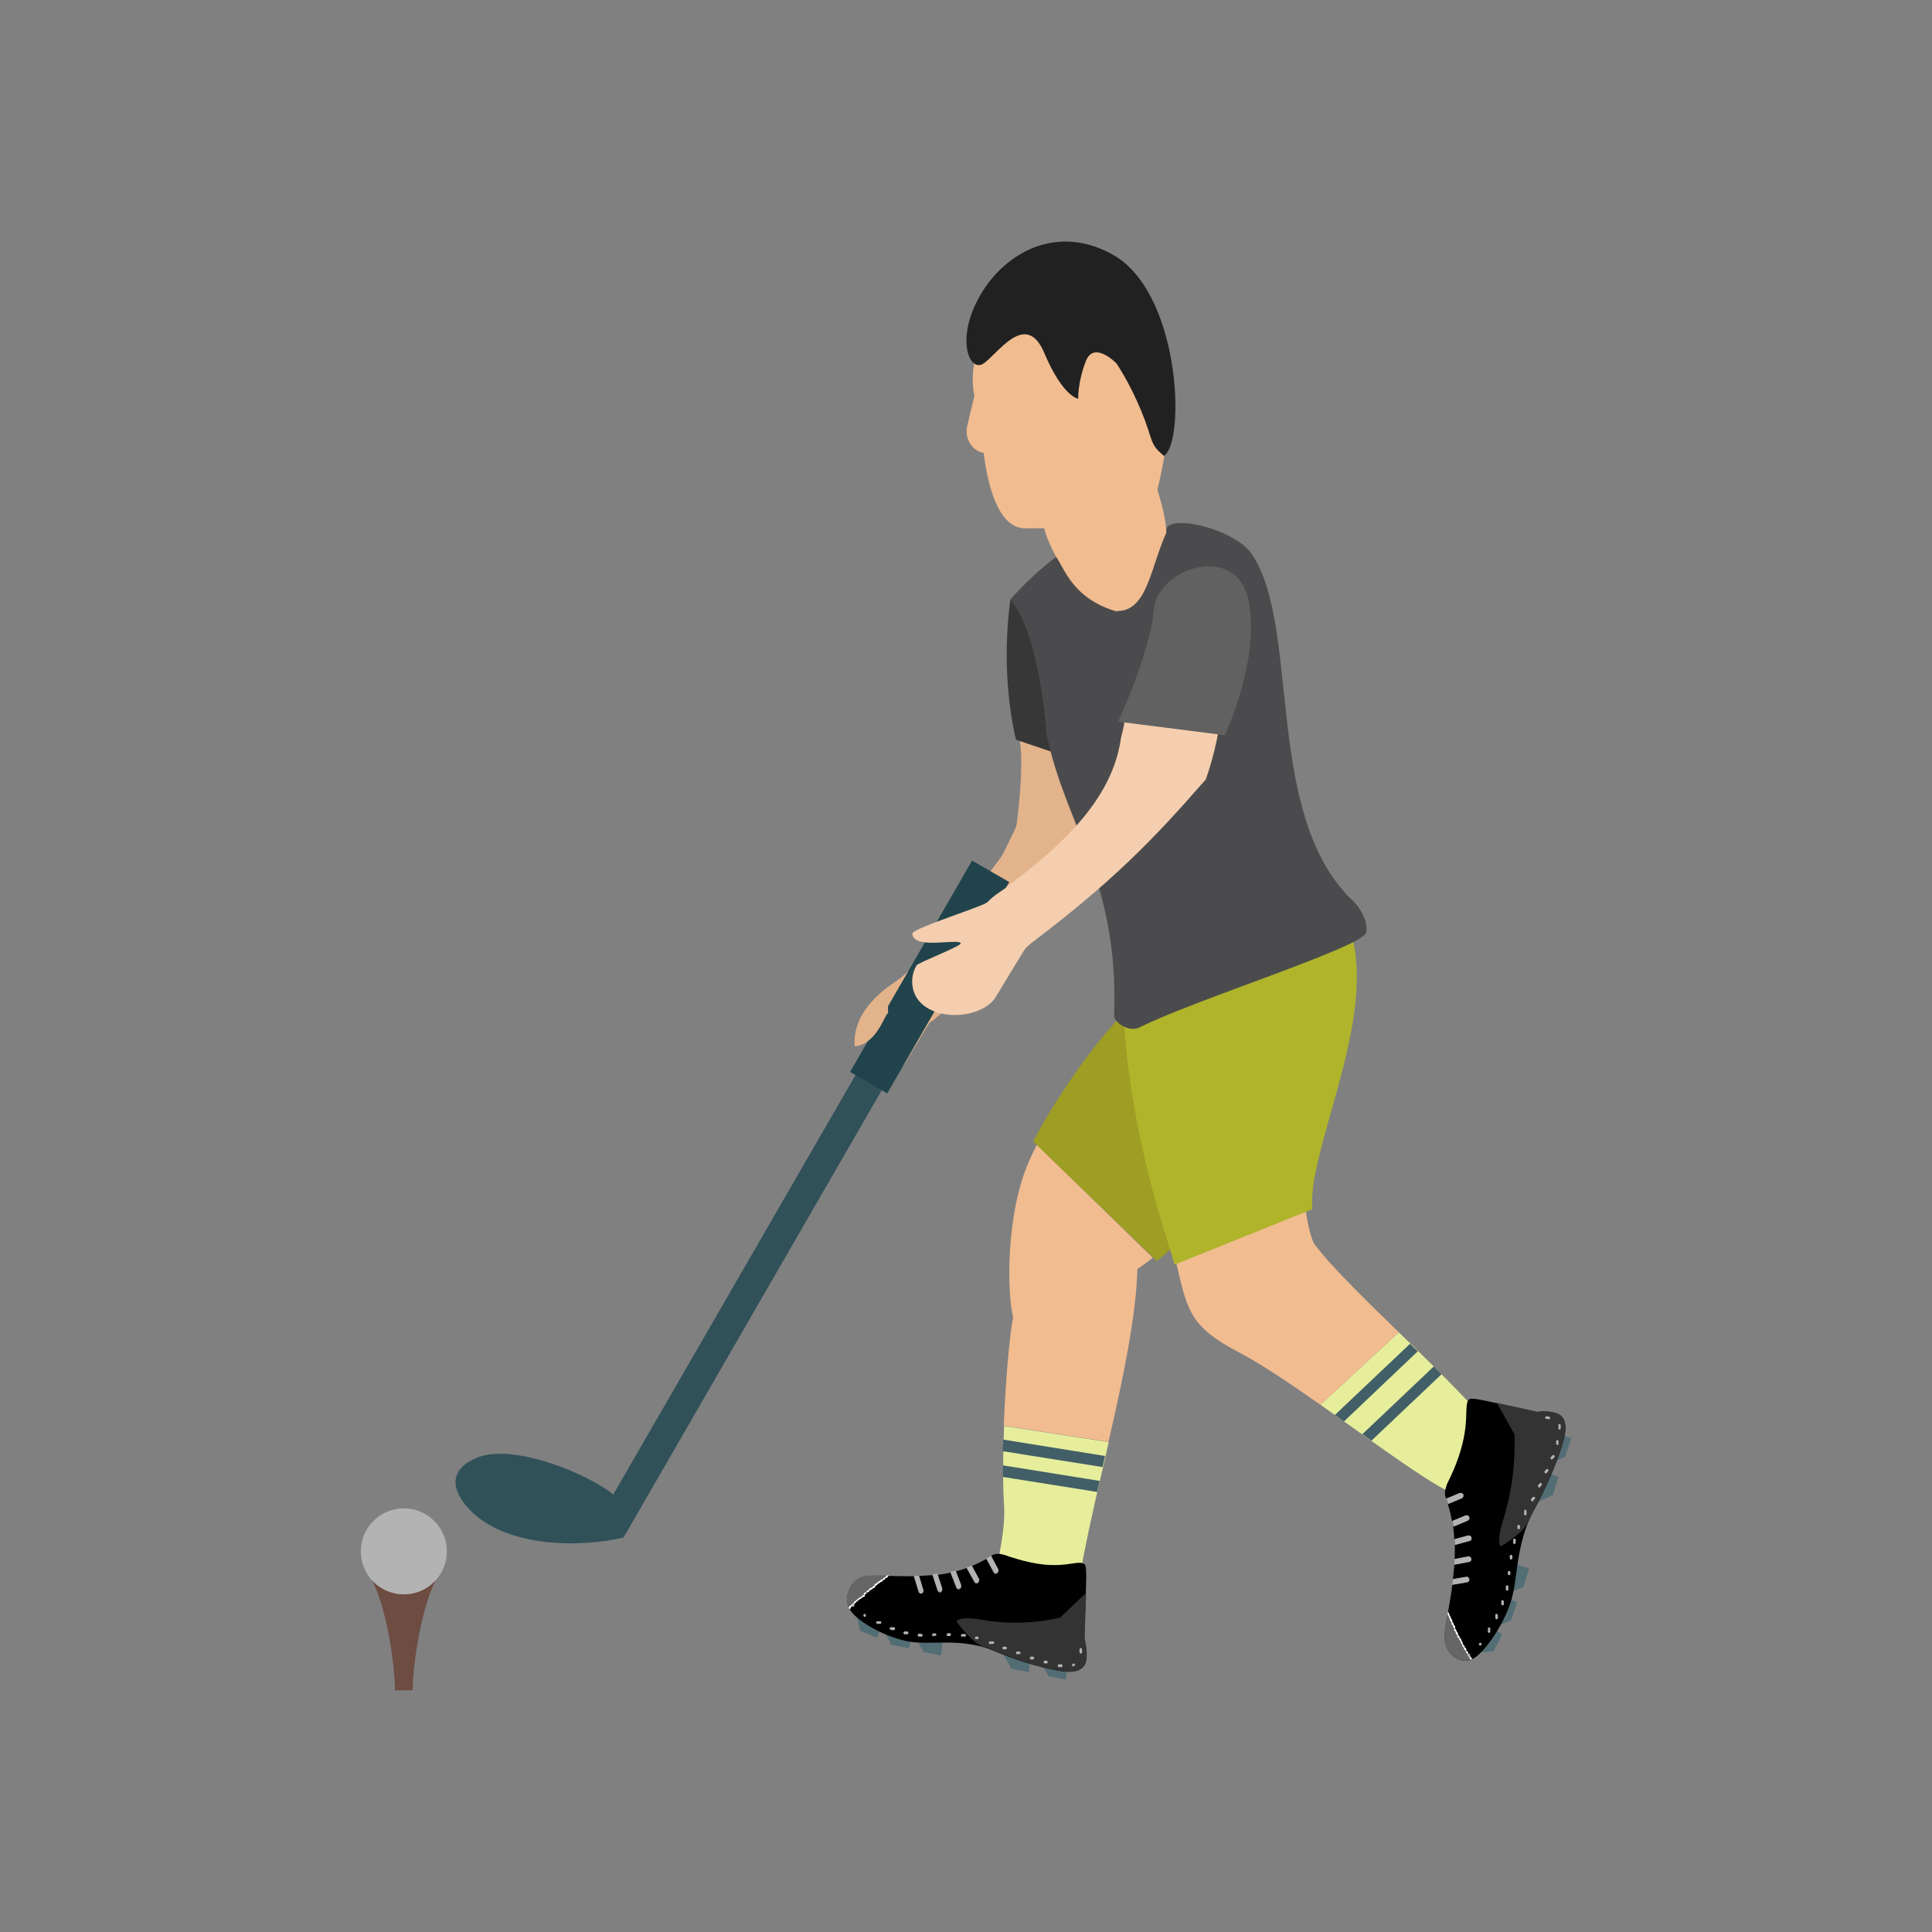 <?xml version="1.0" encoding="UTF-8"?>
<!DOCTYPE svg PUBLIC "-//W3C//DTD SVG 1.1//EN" "http://www.w3.org/Graphics/SVG/1.1/DTD/svg11.dtd">
<!-- Creator: CorelDRAW -->
<svg xmlns="http://www.w3.org/2000/svg" xml:space="preserve" width="6.827in" height="6.827in" style="shape-rendering:geometricPrecision; text-rendering:geometricPrecision; image-rendering:optimizeQuality; fill-rule:evenodd; clip-rule:evenodd"
viewBox="0 0 6.827 6.827"
 xmlns:xlink="http://www.w3.org/1999/xlink">
 <rect x="0" y="0" width="6.827" height="6.827" fill="#808080" stroke="none"/>
 <defs>
  <style type="text/css">
   <![CDATA[
    .fil21 {fill:none}
    .fil4 {fill:black}
    .fil15 {fill:#212121}
    .fil20 {fill:#21444C}
    .fil6 {fill:#333333}
    .fil17 {fill:#616161}
    .fil7 {fill:#666666}
    .fil5 {fill:#B3B3B3}
    .fil14 {fill:#4B4B4D;fill-rule:nonzero}
    .fil19 {fill:#315159;fill-rule:nonzero}
    .fil13 {fill:#373738;fill-rule:nonzero}
    .fil10 {fill:#425F67;fill-rule:nonzero}
    .fil3 {fill:#526D74;fill-rule:nonzero}
    .fil18 {fill:#6D4C41;fill-rule:nonzero}
    .fil2 {fill:#9E9D24;fill-rule:nonzero}
    .fil11 {fill:#AFB42B;fill-rule:nonzero}
    .fil9 {fill:#B3B3B3;fill-rule:nonzero}
    .fil12 {fill:#E3B38C;fill-rule:nonzero}
    .fil0 {fill:#E6EE9C;fill-rule:nonzero}
    .fil1 {fill:#F1BC90;fill-rule:nonzero}
    .fil16 {fill:#F4CEAE;fill-rule:nonzero}
    .fil8 {fill:white;fill-rule:nonzero}
   ]]>
  </style>
 </defs>
 <g id="Layer_x0020_1">
  <g id="_324933656">
   <path id="_324939200" class="fil0" d="M3.918 5.095c-0.013,0.059 -0.027,0.118 -0.04,0.174 -0.024,0.107 -0.046,0.206 -0.06,0.289l-0.287 -0.057c0.001,-0.013 0.003,-0.024 0.004,-0.029 0.01,-0.054 0.016,-0.109 0.013,-0.153 -0.004,-0.056 -0.004,-0.132 -0.002,-0.212 0.001,-0.022 0.001,-0.045 0.002,-0.068l0.37 0.057z"/>
   <path id="_324939464" class="fil1" d="M4.074 4.444c-0.02,0.016 -0.038,0.029 -0.055,0.04 -0.003,0.16 -0.051,0.39 -0.102,0.611l-0.37 -0.057c0.006,-0.152 0.019,-0.309 0.033,-0.384 -0.021,-0.08 -0.028,-0.362 0.058,-0.555 0.006,-0.014 0.015,-0.032 0.026,-0.054l0.41 0.4z"/>
   <path id="_324939776" class="fil2" d="M4.742 3.17c0.033,0.08 -0.02,0.216 -0.018,0.327 0.002,0.145 -0.033,0.24 -0.082,0.347 -0.167,0.183 -0.379,0.472 -0.554,0.612l-0.437 -0.422c0.064,-0.127 0.215,-0.355 0.331,-0.463l-0.027 -0.26c-0.002,-0.018 0.001,-0.037 0.007,-0.053l-6.69291e-005 -4.33071e-005c0.137,-0.356 0.482,-0.258 0.645,-0.209 0.05,0.015 0.092,0.045 0.137,0.12z"/>
   <path id="_324939296" class="fil3" d="M3.123 5.762l0.024 0.045 0.003 0.006 0.007 0.001 0.042 0.008 0.013 0.003 0.002 -0.013 0.005 -0.03c-0.034,-0.007 -0.087,-0.024 -0.096,-0.02z"/>
   <path id="_324939512" class="fil3" d="M3.027 5.709l0.011 0.047 0.002 0.007 0.007 0.003 0.04 0.016 0.012 0.005 0.005 -0.012 0.011 -0.028c-0.024,-0.01 -0.086,-0.038 -0.088,-0.037z"/>
   <path id="_324938408" class="fil3" d="M3.238 5.791l0.022 0.041 0.003 0.006 0.006 0.001 0.042 0.008 0.014 0.003 0.002 -0.013 0.005 -0.045c-0.013,-0.002 -0.09,-0.003 -0.095,-0z"/>
   <path id="_324939008" class="fil3" d="M3.539 5.835l0.032 0.056 0.003 0.006 0.006 0.001 0.042 0.008 0.013 0.003 0.002 -0.013 0.005 -0.035c-0.027,-0.005 -0.101,-0.028 -0.104,-0.026z"/>
   <path id="_324938960" class="fil3" d="M3.68 5.88l0.022 0.037 0.003 0.006 0.006 0.001 0.042 0.008 0.013 0.003 0.002 -0.013 0.005 -0.034c-0.014,-0.003 -0.092,-0.009 -0.094,-0.008z"/>
   <path id="_324938624" class="fil4" d="M3.832 5.791c0,0 0.011,0.041 0.006,0.075 -0.004,0.026 -0.024,0.047 -0.082,0.04 0,0 -0.098,-0.011 -0.245,-0.073 -0.035,-0.015 -0.071,-0.022 -0.106,-0.026 -0.068,-0.007 -0.134,0.002 -0.185,-0.005 -0.069,-0.01 -0.162,-0.054 -0.205,-0.099 -0.043,-0.044 -0.014,-0.11 0.024,-0.127 0.015,-0.007 0.037,-0.009 0.075,-0.008 0.038,0.001 0.077,0.002 0.116,0.002l0.017 0.055c0.002,0.005 0.007,0.008 0.011,0.006 0.005,-0.002 0.007,-0.008 0.005,-0.013l-0.015 -0.049c0.016,-0.001 0.032,-0.002 0.047,-0.003l0.018 0.055c0.002,0.005 0.007,0.008 0.011,0.006 0.005,-0.002 0.007,-0.008 0.005,-0.013l-0.016 -0.049c0.015,-0.002 0.03,-0.004 0.045,-0.008l0.021 0.054c0.002,0.005 0.007,0.007 0.012,0.005 0.004,-0.002 0.007,-0.009 0.004,-0.014l-0.019 -0.049c0.013,-0.003 0.026,-0.007 0.039,-0.012l0.028 0.05c0.003,0.005 0.008,0.006 0.012,0.003 0.004,-0.003 0.005,-0.01 0.003,-0.014l-0.025 -0.046c0.018,-0.007 0.035,-0.016 0.052,-0.025l0.026 0.048c0.003,0.005 0.008,0.006 0.012,0.003 0.004,-0.003 0.005,-0.01 0.003,-0.014l-0.025 -0.047c0.003,-0.002 0.005,-0.003 0.008,-0.005 0.016,-0.006 0.024,-0.003 0.039,-0 0.003,0.001 0.006,0.002 0.009,0.003 0.007,0.003 0.014,0.005 0.021,0.007 0.013,0.004 0.026,0.008 0.038,0.011 0.144,0.038 0.194,-0.009 0.218,0.014 0.009,0.017 0.002,0.093 -0.003,0.265z"/>
   <g>
    <path id="_324938888" class="fil5" d="M3.502 5.497l0.025 0.047c0.003,0.005 0.001,0.011 -0.003,0.014 -0.004,0.003 -0.01,0.002 -0.012,-0.003l-0.026 -0.048 0.016 -0.01z"/>
    <path id="_324939080" class="fil5" d="M3.434 5.532l0.025 0.046c0.003,0.005 0.001,0.011 -0.003,0.014 -0.004,0.003 -0.01,0.002 -0.012,-0.003l-0.028 -0.05 0.018 -0.007z"/>
    <path id="_324939104" class="fil5" d="M3.377 5.55l0.019 0.049c0.002,0.005 -3.93701e-006,0.011 -0.004,0.014 -0.004,0.002 -0.01,0 -0.012,-0.005l-0.021 -0.054 0.018 -0.004z"/>
    <path id="_324938816" class="fil5" d="M3.313 5.562l0.016 0.049c0.002,0.005 -0.001,0.011 -0.005,0.013 -0.005,0.002 -0.01,-0 -0.011,-0.006l-0.018 -0.055 0.019 -0.002z"/>
    <path id="_324938168" class="fil5" d="M3.247 5.568l0.015 0.049c0.002,0.005 -0.001,0.011 -0.005,0.013 -0.005,0.002 -0.01,-0.001 -0.011,-0.006l-0.017 -0.055 0.019 -0.001z"/>
   </g>
   <path id="_324937928" class="fil6" d="M3.838 5.631c-0.001,0.04 -0.004,0.093 -0.005,0.16 0,0 0.011,0.041 0.006,0.075 -0.004,0.024 -0.021,0.043 -0.068,0.041 -0.005,-0 -0.009,-0.001 -0.014,-0.001 0,0 -0.025,-0.003 -0.069,-0.014 -0.014,-0.003 -0.03,-0.008 -0.047,-0.013 -0.028,-0.008 -0.059,-0.019 -0.095,-0.033 -0.011,-0.004 -0.022,-0.009 -0.034,-0.014 -0.014,-0.006 -0.029,-0.011 -0.044,-0.015 -0.001,-0.002 -0.003,-0.003 -0.005,-0.004 -0.025,-0.009 -0.071,-0.066 -0.079,-0.078 -0.002,-0.003 -0.003,-0.006 -0.003,-0.007 0,-0.001 0.002,-0.003 0.005,-0.004 0.013,-0.007 0.04,-0.008 0.087,0 0.14,0.025 0.26,-0.005 0.27,-0.007 0.002,-0 0.003,-0.001 0.004,-0.002l-1.1811e-005 -1.5748e-005c0.008,-0.007 0.075,-0.072 0.082,-0.078 0.003,-0.002 0.005,-0.004 0.008,-0.006z"/>
   <path id="_324938264" class="fil7" d="M3.138 5.568c-0.037,0.026 -0.094,0.07 -0.137,0.116 -0.022,-0.042 0.004,-0.094 0.037,-0.109 0.015,-0.007 0.037,-0.009 0.075,-0.008 0.008,0 0.017,0.001 0.025,0.001z"/>
   <path id="_324937880" class="fil8" d="M3.002 5.686c-0.001,-0.002 -0.002,-0.003 -0.003,-0.005l4.33071e-005 -7.87402e-005c0,-0 0,-0 0,-0.001l0.001 -0.001 0.001 -0.002 0.002 -0.002 0.001 -0.001c0.003,-0.003 0.006,0.001 0.004,0.004 -0,0 -0,0 -0,0.001l-0.001 0.001 -0.001 0.002 -0.001 0.002 -0.001 0.001c-0,0.001 -0.001,0.001 -0.002,0.001zm0.131 -0.119l0.005 0c0.001,0.001 0.001,0.003 -0,0.004 -0,0 -0,0 -0.001,0.001l-0 0 -0.001 0.001 -0.001 0.001 -0.001 0.001 -0.001 0.001c-0.003,0.002 -0.006,-0.002 -0.003,-0.005 0,-0 0,-0 0,-0l0.001 -0.001 0.001 -0.001 0.001 -0.001 0 -0zm0.005 0l0.005 0 -0 8.26772e-005 -0.001 0.001c-0.001,0.001 -0.003,0 -0.004,-0.001zm-0.126 0.109c-0.002,0.002 -0.006,-0.001 -0.004,-0.004 0,-0 0,-0 0,-0.001l0.001 -0.001 0.002 -0.002 0.002 -0.002 8.66142e-005 -8.26772e-005c0.001,-0.001 0.002,-0.001 0.003,-0 0.002,0.001 0.002,0.004 0,0.005l-7.08661e-005 7.08661e-005 -0.002 0.002 -0.002 0.002 -0.001 0.001zm0.009 -0.009c-0.003,0.003 -0.006,-0.001 -0.004,-0.005 0,-0 0,-0 0,-0l0 -0 0.002 -0.002 0.002 -0.002 0.001 -0.001c0.002,-0.002 0.006,0.001 0.004,0.004 -0,0 -0,0.001 -0.001,0.001l-0.001 0.001 -0.002 0.002 -0.002 0.002 -0 0zm0.009 -0.008c-0.002,0.002 -0.006,-0.001 -0.004,-0.004 0,-0 0,-0.001 0.001,-0.001l0.001 -0.001 0.002 -0.002 0.002 -0.002 0 -0c0.003,-0.002 0.006,0.001 0.004,0.004 -0,0 -0,0.001 -0.001,0.001l-0 0 -0.002 0.001 -0.002 0.001 -0.001 0.001zm0.009 -0.008c-0.003,0.002 -0.006,-0.001 -0.004,-0.004 0,-0 0,-0.001 0.001,-0.001l0.002 -0.001 0.002 -0.001 0.001 -0.001c0.001,-0.001 0.002,-0.001 0.003,-0 0,0 0.001,0 0.001,0.001 -0.001,-0.001 -0.001,-0.003 0.001,-0.005l0.001 -0.001 0.002 -0.001 0.002 -0.001 0.001 -0c0.003,-0.002 0.006,0.002 0.004,0.005 -0,0 -0,0 -0,0l-0.001 0 -0.002 0.001 -0.002 0.001 -0.001 0.001c-0.001,0.001 -0.002,0.001 -0.003,0 -0,-0 -0.001,-0 -0.001,-0.001 0.001,0.001 0.001,0.003 -0.001,0.004l-0.001 0.001 -0.002 0.001 -0.002 0.001zm0.018 -0.016c-0.001,0.001 -0.003,0.001 -0.004,-0 -0.001,-0.001 -0.001,-0.004 0,-0.005l0.001 -0.001 0.002 -0.001 0.002 -0.001c0.001,-0.001 0.002,-0.001 0.002,-0.001 0.002,0.001 0.003,0.004 0.001,0.006l-0.002 0.001 -0.002 0.001 -0.001 0.001zm0.009 -0.008c-0.002,0.002 -0.006,-0.001 -0.004,-0.004 0,-0 0,-0.001 0.001,-0.001l0 -0 0.002 -0.001 0.002 -0.001 0.001 -0.001c0.001,-0 0.001,-0.001 0.002,-0.001 0.003,0 0.004,0.004 0.001,0.006l-0.001 0.001 -0.002 0.001 -0.002 0.001 -0 0zm0.009 -0.008c-0.003,0.002 -0.006,-0.001 -0.004,-0.004 0,-0 0,-0.001 0.001,-0.001l0.001 -0.001 0.002 -0.001 0.002 -0.001 0.001 -0c0.001,-0.001 0.003,-0.001 0.004,0.001 -0.001,-0.001 -0.001,-0.003 0.001,-0.005l0.001 -0.001 0.002 -0.001 0.002 -0.001 0 -0c0.003,-0.002 0.006,0.002 0.004,0.005 -0,0 -0,0.001 -0.001,0.001l-0 0 -0.002 0.001 -0.002 0.001 -0.001 0.001c-0.001,0.001 -0.002,0.001 -0.003,0 -0,-0 -0.001,-0.001 -0.001,-0.001 0.001,0.001 0,0.004 -0.001,0.005l-0.001 0 -0.002 0.001 -0.002 0.001 -0.001 0.001zm0.019 -0.015c-0.001,0.001 -0.002,0.001 -0.003,0 -0.002,-0.001 -0.002,-0.004 -0,-0.006l0.001 -0.001 0.002 -0.001 0.002 -0.001 0 -0c0.003,-0.002 0.006,0.002 0.004,0.005 -0,0 -0,0 -0.001,0.001l-0 0 -0.002 0.001 -0.002 0.001 -0.001 0.001zm0.01 -0.007c-0.001,0.001 -0.002,0.001 -0.003,0 -0.002,-0.001 -0.002,-0.004 -0,-0.006l0.001 -0.001 0.002 -0.001 0.002 -0.001 0.001 -0.001c0.002,-0.002 0.006,0.001 0.004,0.004 -0,0 -0.001,0.001 -0.001,0.001l-0.001 0.001 -0.002 0.001 -0.002 0.001 -0.001 0.001zm0.01 -0.007c-0.001,0 -0.001,0.001 -0.002,0 -0.002,-0.001 -0.003,-0.004 -0.001,-0.006l0.001 -0 0.001 -0.001 0.001 -0.001 0.001 -0.001c0.002,-0.002 0.006,0.001 0.004,0.005 -0,0 -0,0.001 -0.001,0.001l-0.001 0.001 -0.001 0.001 -0.001 0.001 -0.001 0zm0.01 -0.007c-0.001,0.001 -0.003,0.001 -0.004,-0 -0.001,-0.002 -0.001,-0.004 0.001,-0.005l0.001 -0.001 0.001 -0.001 0.001 -0.001 0.001 -0.001c0.003,-0.002 0.006,0.002 0.003,0.005 -0,0 -0,0 -0,0l-0.001 0.001 -0.001 0.001 -0.001 0.001 -0.001 0.001z"/>
   <path id="_324938048" class="fil9" d="M3.814 5.829l0 -1.9685e-005 0 0 0 1.9685e-005zm-0.802 -0.153c-0.003,-0.004 0,-0.01 0.005,-0.008 0.001,0 0.001,0.001 0.001,0.001l0 0 0 0 0 0 0 0 0 0 0 0 0 0 0 0 0 0 0 0 0 0 0 0 0 0 0 0 0 0 0 0 0 0 0 0 0 0 0 0 0 0 0 0 0 0 0 0 0 0 5.11811e-005 5.51181e-005c0.003,0.003 0.001,0.008 -0.003,0.009 -0.001,9.44882e-005 -0.002,-0 -0.003,-0.001l-5.11811e-005 -5.51181e-005 -0 -0 -0 -0 -0 -0 -0 -0 -0 -0 -0 -0 -0 -0 -0 -0 -0 -0 -0 -0 -0 -0 -0 -0 -0 -0 -0 -0 -0 -0 -0 -0 -0 -0 -0 -0 -0 -0 -0 -0 -0 -0 -0 -0 -0 -0 -0 -0 -0 -0zm0.041 0.036c-0.004,-0.003 -0.002,-0.01 0.003,-0.009 0.001,7.08661e-005 0.001,0 0.002,0.001l0 0 0 0 0 0 0 0 0 0 0 0 0 0 0 0 0 0 0 0 0 0 0 0 0 0 0 0 0 0 0 0 0 0 0 0 0 0 0 0 0 0 0 0 0 0 0 0 0 0 0 0 0 0 0 9.05512e-005c0.001,0.001 0.002,0.002 0.002,0.004 0,0.004 -0.003,0.007 -0.006,0.005l-0 -9.44882e-005 -0 -0 -0 -0 -0 -0 -0 -0 -0 -0 -0 -0 -0 -0 -0 -0 -0 -0 -0 -0 -0 -0 -0 -0 -0 -0 -0 -0 -0 -0 -0 -0 -0 -0 -0 -0 -0 -0 -0 -0 -0 -0 -0 -0 -0 -0 -0 -0 -0 -0 -0 -0 -0 -0zm0.046 0.026c-0.004,-0.002 -0.003,-0.01 0.002,-0.009 0.001,4.33071e-005 0.001,0 0.001,0l0 0 0.001 0 0.001 0 0.001 0 0.001 0 0.001 0 0.001 0 0.001 0 0.001 0 0.001 0 0.001 0 0 0c0.002,0.001 0.003,0.003 0.002,0.005 -0,0.003 -0.003,0.005 -0.006,0.004l-0 -0 -0.001 -0 -0.001 -0 -0.001 -0 -0.001 -0 -0.001 -0 -0.001 -0 -0.001 -0 -0.001 -0 -0.001 -0 -0.001 -0 -0 -0zm0.048 0.021c-0.001,-0.001 -0.002,-0.002 -0.003,-0.003 -0.001,-0.004 0.002,-0.007 0.006,-0.006l0.001 0 0.001 0 0.001 0 0.001 0 0.001 0 0.001 0 0.001 0 0.001 0 0.001 0 0.001 0c0.004,0.002 0.004,0.009 -0.001,0.01 -0.001,8.66142e-005 -0.001,2.3622e-005 -0.002,-0l-0.001 -0 -0.001 -0 -0.001 -0 -0.001 -0 -0.001 -0 -0.001 -0 -0.001 -0 -0.001 -0 -0.001 -0 -0.001 -0zm0.049 0.016c-0.005,-0.001 -0.004,-0.009 0,-0.01 0.001,-0 0.001,-0 0.002,2.3622e-005l0.001 0 0.001 0 0.001 0 0.001 0 0.001 0 0.001 0 0.001 0 0.001 0 0.001 0 0 5.11811e-005c0.004,0.001 0.004,0.008 -2.3622e-005,0.01 -0.001,0 -0.001,0 -0.002,3.93701e-005l-0 -5.51181e-005 -0.001 -0 -0.001 -0 -0.001 -0 -0.001 -0 -0.001 -0 -0.001 -0 -0.001 -0 -0.001 -0 -0.001 -0zm0.051 0.008c-0.001,-8.26772e-005 -0.002,-0.001 -0.003,-0.001 -0.003,-0.003 -0.001,-0.009 0.003,-0.009l0.001 4.72441e-005 0.001 6.29921e-005 0.001 5.90551e-005 0.001 5.51181e-005 0.001 5.11811e-005 0.001 4.72441e-005 0.001 4.72441e-005 0.001 3.93701e-005 0.001 3.93701e-005 0 1.1811e-005c0.002,4.72441e-005 0.003,0.001 0.004,0.003 0.001,0.003 -0.001,0.007 -0.004,0.007l-0 -1.1811e-005 -0.001 -3.93701e-005 -0.001 -3.93701e-005 -0.001 -4.72441e-005 -0.001 -5.11811e-005 -0.001 -5.51181e-005 -0.001 -5.51181e-005 -0.001 -6.29921e-005 -0.001 -6.29921e-005 -0.001 -4.72441e-005zm0.051 -0.001c-0.002,0 -0.004,-0.001 -0.004,-0.004 -0.001,-0.003 0.001,-0.006 0.004,-0.006l0 -2.3622e-005 0.001 -8.66142e-005 0.001 -7.87402e-005 0.001 -7.87402e-005 0.001 -7.87402e-005 0.001 -7.08661e-005 0.001 -7.08661e-005 0 -7.87402e-006c0.005,-0 0.006,0.007 0.002,0.009 -0.001,0 -0.001,0 -0.002,0l-0 1.1811e-005 -0.001 6.69291e-005 -0.001 7.08661e-005 -0.001 7.48031e-005 -0.001 7.87402e-005 -0.001 8.26772e-005 -0.001 8.26772e-005 -0 2.3622e-005zm0.051 -0.001c-0.004,-9.44882e-005 -0.005,-0.005 -0.003,-0.008 0.001,-0.001 0.002,-0.002 0.003,-0.002l0 7.87402e-006 0.001 2.3622e-005 0.001 3.14961e-005 0.001 3.14961e-005 0.001 3.14961e-005 0.001 3.54331e-005 0.001 3.93701e-005 0.001 3.93701e-005 0 7.87402e-006c0.005,0 0.006,0.007 0.001,0.01 -0.001,0 -0.001,0 -0.002,0l-0 -7.87402e-006 -0.001 -3.54331e-005 -0.001 -3.93701e-005 -0.001 -3.54331e-005 -0.001 -3.14961e-005 -0.001 -3.14961e-005 -0.001 -2.75591e-005 -0.001 -2.75591e-005 -0 -7.87402e-006zm0.05 0.003c-0.001,-9.84252e-005 -0.002,-0.001 -0.002,-0.001 -0.003,-0.003 -0.001,-0.009 0.003,-0.009l0.001 0 0.001 0 0.001 0 0.001 0 0.001 0 0.001 0 0.001 0 0.001 0 0.001 0 0.001 7.48031e-005c0.004,0.001 0.005,0.007 0.001,0.009 -0.001,0 -0.002,0.001 -0.002,0l-0.001 -7.08661e-005 -0.001 -0 -0.001 -0 -0.001 -0 -0.001 -0 -0.001 -0 -0.001 -0 -0.001 -0 -0.001 -0 -0.001 -0zm0.05 0.009c-0.005,-0.001 -0.004,-0.009 0,-0.01 0.001,-8.66142e-005 0.001,-7.87402e-005 0.002,5.11811e-005l0 9.84252e-005 0.001 0 0.001 0 0.001 0 0.001 0 0 0 0 0 0 0 0 0 0 0 0 0 0 0 0 0 0 0 0 0 0 0 0 0 0 0c0.004,0.001 0.004,0.008 0,0.009 -0.001,0 -0.002,0 -0.003,0l-0 -9.84252e-005 -0 -0 -0 -0 -0 -0 -0 -0 -0 -0 -0 -0 -0 -0 -0 -0 -0 -0 -0 -0 -0 -0 -0 -0 -0 -0 -0 -0 -0.001 -0 -0.001 -0 -0 -9.44882e-005zm0.048 0.017c-0.002,-0.001 -0.003,-0.003 -0.003,-0.006 0.001,-0.003 0.003,-0.005 0.006,-0.004l0 6.69291e-005 0.001 0 0.001 0 0.001 0 0.001 0 0.001 0 0.001 0 0.001 0 0.001 0 0.001 0 0.001 0c0.002,0.001 0.003,0.002 0.003,0.004 0,0.004 -0.003,0.006 -0.006,0.005l-0.001 -0 -0.001 -0 -0.001 -0 -0.001 -0 -0.001 -0 -0.001 -0 -0.001 -0 -0.001 -0 -0.001 -0 -0.001 -0 -0 -6.69291e-005zm0.048 0.018c-0.004,-0.001 -0.004,-0.008 0,-0.009 0.001,-0 0.002,-0 0.003,1.5748e-005l0.001 0 0.001 0 0.001 0 0.001 0 0.001 0 0.001 0 0.001 0 0 0c0.001,0.001 0.002,0.002 0.003,0.003 0.001,0.004 -0.002,0.007 -0.006,0.006l-0 -0 -0.001 -0 -0.001 -0 -0.001 -0 -0.001 -0 -0.001 -0 -0.001 -0 -0.001 -0zm0.048 0.018c-0.002,-0.001 -0.003,-0.003 -0.003,-0.005 0,-0.003 0.003,-0.006 0.006,-0.005l0.001 0 0.001 0 0.001 0 0.001 0 0.001 0 0.001 0 0.001 0c0.001,0 0.002,0.002 0.003,0.003 0.001,0.004 -0.002,0.007 -0.005,0.006l-0.001 -0 -0.001 -0 -0.001 -0 -0.001 -0 -0.001 -0 -0.001 -0 -0.001 -0zm0.049 0.017c-0.002,-0.001 -0.003,-0.002 -0.003,-0.004 -0,-0.003 0.003,-0.006 0.005,-0.005l0.001 0 0.001 0 0.001 0 0.001 0 0.001 0 0.001 0 0.001 0c0.001,0 0.002,0.001 0.003,0.003 0.001,0.004 -0.002,0.008 -0.005,0.007l-0.001 -0 -0.001 -0 -0.001 -0 -0.001 -0 -0.001 -0 -0.001 -0 -0.001 -0zm0.049 0.015c-0.002,-0.001 -0.003,-0.002 -0.003,-0.005 -4.33071e-005,-0.003 0.003,-0.006 0.005,-0.005l0 6.69291e-005 0.001 0 0.001 0 0.001 0 0.001 0 0.001 0 0.001 0 0 3.93701e-005c0.004,0.001 0.004,0.009 -0,0.01 -0.001,0 -0.001,0 -0.002,-4.72441e-005l-0 -4.33071e-005 -0.001 -0 -0.001 -0 -0.001 -0 -0.001 -0 -0.001 -0 -0.001 -0 -0 -6.69291e-005zm0.05 0.013c-0.002,-0 -0.003,-0.002 -0.003,-0.004 -0.001,-0.003 0.002,-0.007 0.005,-0.006l3.14961e-005 3.93701e-006 0.001 0 0.001 0 0.001 0 0.001 0 0.001 0 0.001 0 0.001 0 0.001 0c0.004,0.001 0.005,0.006 0.002,0.009 -0.001,0.001 -0.002,0.001 -0.003,0.001l-0.001 -0 -0.001 -0 -0.001 -0 -0.001 -0 -0.001 -0 -0.001 -0 -0.001 -0 -0.001 -0 -3.54331e-005 -7.87402e-006zm0.053 -0.002c-0.005,0.002 -0.008,-0.005 -0.004,-0.009 0,-0 0.001,-0.001 0.001,-0.001l0 -0 0.001 -0 0 -0 0 -0 0 -0 0 -0 0 -0 0 -0 0 -0 0 -0 0 -0 0 -0 0 -0 0 -0 0 -0 0 -0 7.87402e-005 -5.51181e-005c0.001,-0.001 0.003,-0.001 0.005,0 0.002,0.002 0.002,0.006 -0,0.008l-0 0 -0 0 -0 0 -0.001 0 -0.001 0 -0.001 0 -0.001 0 -0.001 0 -0.001 0 -0.001 0 -0.001 0 -0.001 0 -0.001 0 -0.001 0 -0.001 0 -0.001 0 -0 0zm0.02 -0.059c0,0.003 0.001,0.006 0.001,0.009 3.93701e-006,0.001 0,0.002 0.001,0.002 0.002,0.004 0.008,0.002 0.008,-0.003 -2.75591e-005,-0.003 -0,-0.007 -0.001,-0.011 -0.001,-0.004 -0.005,-0.005 -0.007,-0.002 -0.001,0.001 -0.001,0.003 -0.001,0.005m3.93701e-006 1.1811e-005l-3.93701e-006 -1.1811e-005 3.93701e-006 3.14961e-005"/>
   <g>
    <path id="_324938096" class="fil10" d="M3.906 5.145l-0.361 -0.058c-0,0.006 -0,0.012 -0.001,0.018 -0,0.008 -0,0.015 -0.001,0.023l0.353 0.056 0.009 -0.04z"/>
    <path id="_324936848" class="fil10" d="M3.886 5.233l-0.342 -0.055c-9.84252e-005,0.014 -0,0.028 -1.1811e-005,0.041l0.333 0.053 0.001 -0.004 0.008 -0.036z"/>
   </g>
   <path id="_324937544" class="fil0" d="M4.666 4.964c0.207,0.145 0.422,0.308 0.498,0.324l0.038 -0.32c-0.079,-0.085 -0.171,-0.175 -0.259,-0.26l-0.277 0.256z"/>
   <path id="_324936968" class="fil1" d="M4.157 4.465c0.024,0.104 0.037,0.163 0.081,0.214 0.029,0.033 0.07,0.063 0.137,0.098 0.082,0.043 0.185,0.113 0.291,0.187l0.277 -0.256c-0.108,-0.105 -0.208,-0.203 -0.27,-0.276 -0.011,-0.014 -0.022,-0.027 -0.031,-0.039 -0.017,-0.043 -0.026,-0.091 -0.03,-0.14l-0.454 0.211z"/>
   <path id="_324936944" class="fil11" d="M4.781 3.318c-0.296,0.016 -0.652,0.079 -0.814,0.211 0.019,0.485 0.164,0.858 0.183,0.94l0.487 -0.196c-0.017,-0.207 0.217,-0.644 0.143,-0.955z"/>
   <path id="_324937064" class="fil1" d="M4.09 1.73c0.022,-0.092 0.106,-0.443 -0.073,-0.638 -0.066,-0.072 -0.148,-0.102 -0.229,-0.1 -0.062,0.001 -0.124,0.021 -0.178,0.055 -0.054,0.034 -0.1,0.081 -0.131,0.137 -0.035,0.064 -0.051,0.138 -0.036,0.215l-0.025 0.106 -0 -4.72441e-005c-0.01,0.041 0.013,0.083 0.051,0.094 0.002,0.001 0.004,0.001 0.007,0.001 0.012,0.101 0.048,0.269 0.148,0.267 0.016,-0 0.06,-0.001 0.066,0 0.012,0.064 0.134,0.284 0.217,0.322 0.029,0.013 -0.008,0.057 0.036,0.053 0.035,-0.003 0.045,-0.084 0.093,-0.101l2.3622e-005 8.66142e-005c0.003,-0.001 0.006,-0.002 0.008,-0.004 0.031,-0.013 0.033,-0.076 0.05,-0.09 0.022,-0.019 -0.011,0.027 3.93701e-006,3.93701e-006 0.058,-0.124 0.014,-0.257 -0.004,-0.315z"/>
   <path id="_324937112" class="fil12" d="M3.613 2.882c-0.017,0.021 -0.062,0.129 -0.078,0.15 -0.12,0.158 -0.215,0.303 -0.346,0.418 -0.009,0.014 -0.179,0.096 -0.169,0.247 0.083,-0.008 0.111,-0.13 0.118,-0.113 0.004,0.009 -0.039,0.054 -0.044,0.061 -0.042,0.053 -0.018,0.119 0.023,0.153 0.015,0.013 0.008,-3.93701e-005 0.025,0.001 0.017,0.001 0.038,-0.021 0.052,-0.036 0.006,-0.007 0.087,-0.148 0.093,-0.151 0.024,-0.016 0.011,-0.008 0.037,-0.029 0.173,-0.142 0.372,-0.386 0.515,-0.532 0.005,-0.005 0.009,-0.009 0.014,-0.014 0,-0 0,-0.001 0,-0.001 -0.101,-0.112 -0.161,-0.123 -0.241,-0.154z"/>
   <path id="_324936344" class="fil12" d="M3.601 2.606c0.015,0.055 0.007,0.202 -0.013,0.339l0.266 0.092c0.036,-0.134 0.064,-0.248 0.071,-0.321l-0.324 -0.111z"/>
   <path id="_324936152" class="fil13" d="M3.57 2.119c-0.005,0.04 -0.009,0.082 -0.011,0.125 -0.006,0.119 0.003,0.247 0.031,0.37l0.353 0.119c0.001,-0.068 -0.008,-0.147 -0.013,-0.222 -0.002,-0.027 -0.002,-0.054 -0.001,-0.079 0,0 -0.208,-0.277 -0.359,-0.313z"/>
   <path id="_324936512" class="fil14" d="M3.947 2.161c-0.157,-0.045 -0.186,-0.154 -0.215,-0.193 -0.05,0.037 -0.106,0.088 -0.162,0.15 0.105,0.122 0.128,0.475 0.128,0.475 0.067,0.329 0.255,0.512 0.239,0.992 -0.006,0.023 0.05,0.066 0.091,0.045 0.187,-0.095 0.786,-0.283 0.799,-0.334 0.011,-0.039 -0.028,-0.101 -0.055,-0.121 -0.306,-0.306 -0.176,-0.956 -0.347,-1.215 -0.065,-0.098 -0.322,-0.15 -0.303,-0.079 -0.057,0.125 -0.068,0.28 -0.175,0.278z"/>
   <path id="_324936728" class="fil15" d="M3.81 1.409c0,0 -0.054,-0.006 -0.12,-0.162 -0.066,-0.156 -0.169,0.011 -0.217,0.039 -0.049,0.028 -0.097,-0.091 -0.009,-0.243 0.088,-0.152 0.269,-0.249 0.459,-0.148 0.248,0.125 0.268,0.665 0.19,0.716 -0.053,-0.044 -0.036,-0.051 -0.079,-0.156 -0.043,-0.105 -0.089,-0.171 -0.089,-0.171 0,0 -0.079,-0.082 -0.108,-0.008 -0.029,0.074 -0.027,0.133 -0.027,0.133z"/>
   <path id="_324936464" class="fil3" d="M5.29 5.746l0.044 -0.018 0.006 -0.002 0.002 -0.007 0.014 -0.044 0.005 -0.014 -0.011 -0.004 -0.026 -0.01c-0.012,0.035 -0.036,0.09 -0.034,0.099z"/>
   <path id="_324936200" class="fil3" d="M5.226 5.84l0.044 -0.004 0.007 -0.001 0.004 -0.007 0.021 -0.04 0.006 -0.012 -0.01 -0.007 -0.023 -0.017c-0.013,0.024 -0.048,0.086 -0.048,0.088z"/>
   <path id="_324936488" class="fil3" d="M5.336 5.627l0.041 -0.017 0.006 -0.002 0.002 -0.007 0.014 -0.044 0.005 -0.014 -0.012 -0.004 -0.04 -0.013c-0.004,0.013 -0.017,0.096 -0.016,0.102z"/>
   <path id="_324935912" class="fil3" d="M5.425 5.311l0.056 -0.025 0.006 -0.003 0.002 -0.006 0.014 -0.044 0.005 -0.014 -0.011 -0.004 -0.03 -0.012c-0.009,0.028 -0.042,0.104 -0.041,0.107z"/>
   <path id="_324936032" class="fil3" d="M5.488 5.167l0.037 -0.017 0.006 -0.003 0.002 -0.006 0.014 -0.044 0.005 -0.014 -0.011 -0.004 -0.03 -0.011c-0.005,0.014 -0.023,0.097 -0.023,0.099z"/>
   <path id="_324935384" class="fil4" d="M5.433 4.989c0,0 0.039,-0.006 0.069,0.006 0.023,0.009 0.039,0.034 0.023,0.095 0,0 -0.026,0.103 -0.107,0.251 -0.019,0.035 -0.032,0.073 -0.041,0.11 -0.018,0.072 -0.02,0.144 -0.035,0.198 -0.02,0.072 -0.076,0.164 -0.124,0.204 -0.047,0.039 -0.102,-0.003 -0.111,-0.047 -0.004,-0.017 -0.002,-0.042 0.005,-0.082 0.007,-0.041 0.015,-0.082 0.02,-0.124l0.053 -0.009c0.005,-0.001 0.008,-0.006 0.007,-0.011 -0.001,-0.005 -0.006,-0.009 -0.011,-0.008l-0.047 0.008c0.002,-0.017 0.004,-0.034 0.005,-0.051l0.053 -0.01c0.005,-0.001 0.008,-0.006 0.007,-0.011 -0.001,-0.005 -0.006,-0.009 -0.011,-0.008l-0.048 0.009c0.001,-0.017 0.001,-0.033 0.001,-0.05l0.052 -0.014c0.005,-0.001 0.008,-0.007 0.006,-0.012 -0.001,-0.005 -0.007,-0.008 -0.012,-0.007l-0.048 0.013c-0.001,-0.015 -0.002,-0.03 -0.004,-0.044l0.05 -0.021c0.005,-0.002 0.007,-0.008 0.005,-0.013 -0.002,-0.005 -0.008,-0.007 -0.013,-0.005l-0.046 0.019c-0.004,-0.02 -0.008,-0.04 -0.015,-0.06l0.048 -0.02c0.005,-0.002 0.007,-0.008 0.005,-0.013 -0.002,-0.005 -0.008,-0.007 -0.013,-0.005l-0.046 0.019c-0.001,-0.003 -0.002,-0.006 -0.003,-0.009 -0.003,-0.018 0.001,-0.026 0.006,-0.042 0.001,-0.003 0.003,-0.006 0.004,-0.009 0.004,-0.007 0.007,-0.014 0.01,-0.021 0.006,-0.013 0.012,-0.026 0.017,-0.039 0.058,-0.149 0.024,-0.21 0.048,-0.232 0.017,-0.007 0.084,0.013 0.24,0.046z"/>
   <g>
    <path id="_324935888" class="fil5" d="M5.112 5.295l0.046 -0.019c0.005,-0.002 0.01,0 0.013,0.005 0.002,0.005 4.72441e-005,0.011 -0.005,0.013l-0.048 0.02 -0.006 -0.019z"/>
    <path id="_324935624" class="fil5" d="M5.133 5.374l0.046 -0.019c0.005,-0.002 0.01,0 0.013,0.005 0.002,0.005 4.72441e-005,0.011 -0.005,0.013l-0.05 0.021 -0.003 -0.02z"/>
    <path id="_324935288" class="fil5" d="M5.14 5.439l0.048 -0.013c0.005,-0.001 0.01,0.002 0.012,0.007 0.001,0.005 -0.001,0.011 -0.006,0.012l-0.052 0.014 -0.001 -0.02z"/>
    <path id="_324935600" class="fil5" d="M5.14 5.509l0.048 -0.009c0.005,-0.001 0.01,0.002 0.011,0.008 0.001,0.005 -0.002,0.01 -0.007,0.011l-0.053 0.01 0.001 -0.02z"/>
    <path id="_324934904" class="fil5" d="M5.134 5.58l0.047 -0.008c0.005,-0.001 0.01,0.003 0.011,0.008 0.001,0.005 -0.002,0.01 -0.007,0.011l-0.053 0.009 0.003 -0.02z"/>
   </g>
   <path id="_324934544" class="fil6" d="M5.289 4.957c0.036,0.008 0.084,0.019 0.145,0.032 0,0 0.039,-0.006 0.069,0.006 0.021,0.008 0.036,0.029 0.026,0.08 -0.001,0.005 -0.002,0.01 -0.004,0.015 0,0 -0.007,0.026 -0.024,0.072 -0.005,0.014 -0.012,0.031 -0.02,0.049 -0.012,0.028 -0.027,0.061 -0.045,0.096 -0.006,0.011 -0.012,0.022 -0.018,0.034 -0.008,0.014 -0.015,0.029 -0.021,0.044 -0.002,0.001 -0.003,0.002 -0.004,0.004 -0.012,0.026 -0.072,0.065 -0.084,0.072 -0.003,0.002 -0.006,0.002 -0.007,0.002 -0.001,-0 -0.002,-0.002 -0.003,-0.006 -0.004,-0.015 -0.001,-0.044 0.015,-0.094 0.045,-0.146 0.038,-0.28 0.038,-0.291 3.14961e-005,-0.002 -0,-0.003 -0.001,-0.005l-1.5748e-005 7.87402e-006c-0.005,-0.01 -0.053,-0.093 -0.057,-0.101 -0.002,-0.003 -0.003,-0.006 -0.004,-0.009z"/>
   <path id="_324935192" class="fil7" d="M5.116 5.697c0.018,0.044 0.048,0.112 0.083,0.167 -0.042,0.017 -0.084,-0.02 -0.093,-0.058 -0.004,-0.017 -0.002,-0.042 0.005,-0.082 0.002,-0.009 0.003,-0.018 0.005,-0.027z"/>
   <path id="_324935048" class="fil8" d="M5.201 5.863c-0.002,0.001 -0.003,0.001 -0.005,0.002l-6.29921e-005 -6.29921e-005c-0,-0 -0,-0 -0,-0.001l-0.001 -0.001 -0.001 -0.002 -0.001 -0.002 -0 -0.001c-0.002,-0.003 0.002,-0.006 0.005,-0.004 0,0 0,0 0,0.001l0 0.001 0.001 0.002 0.001 0.002 0.001 0.001c0,0.001 0.001,0.001 0.001,0.002zm-0.086 -0.16l0.001 -0.006c0.001,-0 0.002,-0 0.003,0.001 0,0 0,0.001 0,0.001l0 0 0.001 0.002 0.001 0.002 0.001 0.002 0 0.001c0.001,0.003 -0.003,0.006 -0.005,0.003 -0,-0 -0,-0 -0,-0.001l-0 -0.001 -0.001 -0.002 -0.001 -0.002 -7.87402e-005 -0zm0.001 -0.006l0.001 -0.005 5.51181e-005 0 0 0.001c0.001,0.002 -5.51181e-005,0.003 -0.001,0.004zm0.078 0.153c0.002,0.003 -0.002,0.006 -0.005,0.004 -0,-0 -0,-0 -0,-0.001l-0.001 -0.001 -0.001 -0.002 -0.001 -0.002 -5.90551e-005 -0c-0.001,-0.001 -0.001,-0.002 0,-0.003 0.001,-0.002 0.004,-0.001 0.005,0l5.11811e-005 8.66142e-005 0.001 0.002 0.001 0.002 0.001 0.001zm-0.006 -0.011c0.002,0.003 -0.002,0.006 -0.005,0.004 -0,-0 -0,-0 -0,-0l-0 -0 -0.001 -0.002 -0.001 -0.002 -0.001 -0.001c-0.002,-0.003 0.002,-0.006 0.004,-0.004 0,0 0.001,0.001 0.001,0.001l0.001 0.001 0.001 0.002 0.001 0.002 0 0zm-0.006 -0.011c0.002,0.003 -0.002,0.006 -0.005,0.004 -0,-0 -0,-0 -0.001,-0.001l-0.001 -0.001 -0.001 -0.002 -0.001 -0.002 -0 -0c-0.002,-0.003 0.002,-0.006 0.005,-0.004 0,0 0,0 0.001,0.001l0 0 0.001 0.002 0.001 0.002 0.001 0.001zm-0.006 -0.011c0.002,0.003 -0.002,0.006 -0.005,0.004 -0,-0 -0,-0.001 -0.001,-0.001l-0.001 -0.002 -0.001 -0.002 -0.001 -0.002c-0.001,-0.001 -0,-0.002 0,-0.003 0,-0 0.001,-0.001 0.001,-0.001 -0.001,0.001 -0.003,0 -0.004,-0.001l-0 -0.001 -0.001 -0.002 -0.001 -0.002 -0 -0.001c-0.002,-0.003 0.002,-0.006 0.005,-0.003 0,0 0,0 0,0.001l0 0.001 0.001 0.002 0.001 0.002 0 0.001c0.001,0.001 0,0.002 -0,0.003 -0,0 -0.001,0.001 -0.001,0.001 0.001,-0.001 0.003,-0 0.004,0.001l0.001 0.002 0.001 0.002 0.001 0.002zm-0.012 -0.022c0.001,0.001 0,0.003 -0.001,0.004 -0.001,0.001 -0.004,0 -0.004,-0.001l-0.001 -0.002 -0.001 -0.002 -0.001 -0.002c-0,-0.001 -0,-0.002 -0,-0.003 0.001,-0.002 0.004,-0.002 0.005,0l0.001 0.002 0.001 0.002 0.001 0.002zm-0.006 -0.011c0.001,0.003 -0.002,0.006 -0.005,0.004 -0,-0 -0.001,-0.001 -0.001,-0.001l-0 -0 -0.001 -0.002 -0.001 -0.002 -0.001 -0.001c-0,-0.001 -0,-0.001 -0,-0.002 0.001,-0.003 0.004,-0.003 0.006,-0l0.001 0.001 0.001 0.002 0.001 0.002 0 0zm-0.005 -0.011c0.001,0.003 -0.002,0.006 -0.005,0.004 -0,-0 -0.001,-0.001 -0.001,-0.001l-0.001 -0.001 -0.001 -0.002 -0.001 -0.002 -0 -0.001c-0.001,-0.002 -0,-0.003 0.001,-0.004 -0.001,0.001 -0.003,1.1811e-005 -0.004,-0.002l-0.001 -0.001 -0.001 -0.002 -0.001 -0.002 -0 -0c-0.001,-0.003 0.003,-0.006 0.005,-0.003 0,0 0,0.001 0.001,0.001l0 0 0.001 0.002 0.001 0.002 0.001 0.001c0.001,0.001 0,0.002 -0,0.003 -0,0 -0.001,0.001 -0.001,0.001 0.001,-0.001 0.003,5.11811e-005 0.004,0.002l0 0.001 0.001 0.002 0.001 0.002 0.001 0.001zm-0.011 -0.023c0,0.001 0,0.002 -0,0.003 -0.001,0.002 -0.004,0.002 -0.005,-0.001l-0.001 -0.002 -0.001 -0.002 -0.001 -0.002 -0 -0c-0.001,-0.003 0.003,-0.006 0.005,-0.003 0,0 0,0.001 0.001,0.001l0 0 0.001 0.002 0.001 0.002 0.001 0.002zm-0.005 -0.011c0,0.001 0,0.002 -0,0.003 -0.001,0.002 -0.004,0.002 -0.005,-0l-0.001 -0.001 -0.001 -0.002 -0.001 -0.002 -0 -0.001c-0.001,-0.003 0.002,-0.006 0.005,-0.003 0,0 0.001,0.001 0.001,0.001l0 0.001 0.001 0.002 0.001 0.002 0.001 0.001zm-0.005 -0.011c0,0.001 0,0.002 8.26772e-005,0.002 -0.001,0.003 -0.004,0.003 -0.006,-3.54331e-005l-0 -0.001 -0.001 -0.002 -0.001 -0.002 -0.001 -0.002c-0.001,-0.003 0.002,-0.006 0.005,-0.003 0,0 0.001,0.001 0.001,0.001l0.001 0.002 0.001 0.002 0.001 0.002 0 0.001zm-0.005 -0.012c0.001,0.001 0,0.003 -0.001,0.004 -0.002,0.001 -0.004,0 -0.004,-0.001l-0 -0.001 -0.001 -0.002 -0.001 -0.002 -0.001 -0.001c-0.001,-0.003 0.003,-0.006 0.005,-0.003 0,0 0,0 0,0.001l0.001 0.001 0.001 0.002 0.001 0.002 0 0.001z"/>
   <path id="_324934520" class="fil9" d="M5.464 5.015l-1.5748e-005 0 0 0 1.5748e-005 0zm-0.27 0.836c-0.004,0.003 -0.009,-0.002 -0.007,-0.006 0,-0.001 0.001,-0.001 0.001,-0.001l0 -0 0 -0 0 -0 0 -0 0 -0 0 -0 0 -0 0 -0 0 -0 0 -0 0 -0 0 -0 0 -0 0 -0 0 -0 0 -0 0 -0 0 -0 0 -0 0 -0 0 -0 0 -0 0 -0 0 -0 0 -0 5.51181e-005 -4.72441e-005c0.003,-0.002 0.008,0 0.007,0.004 -0,0.001 -0.001,0.002 -0.002,0.003l-5.90551e-005 4.72441e-005 -0 0 -0 0 -0 0 -0 0 -0 0 -0 0 -0 0 -0 0 -0 0 -0 0 -0 0 -0 0 -0 0 -0 0 -0 0 -0 0 -0 0 -0 0 -0 0 -0 0 -0 0 -0 0 -0 0 -0 0 -0 0zm0.04 -0.038c-0.003,0.004 -0.009,0.001 -0.008,-0.004 0,-0.001 0,-0.001 0.001,-0.002l0 -0 0 -0 0 -0 0 -0 0 -0 0 -0 0 -0 0 -0 0 -0 0 -0 0 -0 0 -0 0 -0 0 -0 0 -0 0 -0 0 -0 0 -0 0 -0 0 -0 0 -0 0 -0 0 -0 0 -0 0 -0 0 -0 0 -0 0 -0c0.001,-0.001 0.002,-0.002 0.004,-0.002 0.004,0 0.006,0.005 0.004,0.008l-0 0 -0 0 -0 0 -0 0 -0 0 -0 0 -0 0 -0 0 -0 0 -0 0 -0 0 -0 0 -0 0 -0 0 -0 0 -0 0 -0 0 -0 0 -0 0 -0 0 -0 0 -0 0 -0 0 -0 0 -0 0 -0 0 -0 0 -0 0zm0.031 -0.045c-0.003,0.004 -0.009,0.001 -0.008,-0.004 0,-0.001 0,-0.001 0.001,-0.001l0 -0 0 -0.001 0 -0.001 0 -0.001 0 -0.001 0 -0.001 0 -0.001 0 -0.001 0 -0.001 0 -0.001 0 -0.001 0 -0c0.001,-0.002 0.003,-0.003 0.005,-0.002 0.003,0.001 0.004,0.004 0.003,0.007l-0 0 -0 0.001 -0 0.001 -0 0.001 -0 0.001 -0 0.001 -0 0.001 -0 0.001 -0 0.001 -0 0.001 -0 0.001 -0 0zm0.027 -0.048c-0.001,0.001 -0.002,0.002 -0.003,0.002 -0.004,0 -0.006,-0.004 -0.005,-0.007l0 -0.001 0 -0.001 0 -0.001 0 -0.001 0 -0.001 0 -0.001 0 -0.001 0 -0.001 0 -0.001 0 -0.001c0.002,-0.004 0.009,-0.002 0.009,0.003 -2.3622e-005,0.001 -0,0.001 -0,0.002l-0 0.001 -0 0.001 -0 0.001 -0 0.001 -0 0.001 -0 0.001 -0 0.001 -0 0.001 -0 0.001 -0 0.001zm0.022 -0.05c-0.002,0.005 -0.009,0.003 -0.009,-0.002 -1.5748e-005,-0.001 8.26772e-005,-0.001 0,-0.002l0 -0.001 0 -0.001 0 -0.001 0 -0.001 0 -0.001 0 -0.001 0 -0.001 0 -0.001 0 -0.001 8.66142e-005 -0c0.002,-0.005 0.008,-0.003 0.009,0.002 4.33071e-005,0.001 -3.93701e-005,0.001 -0,0.002l-9.05512e-005 0 -0 0.001 -0 0.001 -0 0.001 -0 0.001 -0 0.001 -0 0.001 -0 0.001 -0 0.001 -0 0.001zm0.016 -0.053c-0,0.001 -0.001,0.002 -0.002,0.003 -0.003,0.003 -0.008,-0.001 -0.007,-0.005l0 -0.001 0 -0.001 0 -0.001 0 -0.001 0 -0.001 0 -0.001 0 -0.001 0 -0.001 0 -0.001 6.29921e-005 -0c0,-0.002 0.002,-0.003 0.004,-0.004 0.003,-0.001 0.006,0.002 0.005,0.006l-6.69291e-005 0 -0 0.001 -0 0.001 -0 0.001 -0 0.001 -0 0.001 -0 0.001 -0 0.001 -0 0.001 -0 0.001zm0.007 -0.055c-0,0.002 -0.002,0.004 -0.004,0.004 -0.003,0 -0.005,-0.002 -0.005,-0.005l3.54331e-005 -0 0 -0.001 0 -0.001 0 -0.001 0 -0.001 0 -0.001 0 -0.001 2.3622e-005 -0c0.001,-0.005 0.007,-0.005 0.009,-0 0,0.001 0,0.001 0,0.002l-2.3622e-005 0 -0 0.001 -0 0.001 -0 0.001 -0 0.001 -0 0.001 -0 0.001 -3.54331e-005 0zm0.007 -0.055c-0.001,0.004 -0.005,0.005 -0.008,0.002 -0.001,-0.001 -0.001,-0.003 -0.001,-0.004l7.48031e-005 -0 0 -0.001 0 -0.001 0 -0.001 0 -0.001 0 -0.001 0 -0.001 0 -0.001 3.54331e-005 -0c0.001,-0.005 0.008,-0.005 0.009,0 0,0.001 0,0.001 3.14961e-005,0.002l-3.54331e-005 0 -0 0.001 -0 0.001 -0 0.001 -0 0.001 -0 0.001 -0 0.001 -0 0.001 -7.08661e-005 0zm0.011 -0.054c-0,0.001 -0.001,0.002 -0.001,0.002 -0.003,0.003 -0.008,-0.001 -0.007,-0.005l0 -0.001 0 -0.001 0 -0.001 0 -0.001 0 -0.001 0 -0.001 0 -0.001 0 -0.001 0 -0.001 0 -0.001c0.001,-0.004 0.007,-0.004 0.009,0 0,0.001 0,0.002 1.9685e-005,0.003l-0 0.001 -0 0.001 -0 0.001 -0 0.001 -0 0.001 -0 0.001 -0 0.001 -0 0.001 -0 0.001 -0 0.001zm0.016 -0.052c-0.002,0.005 -0.009,0.003 -0.009,-0.002 3.93701e-006,-0.001 9.84252e-005,-0.001 0,-0.002l0 -0 0 -0.001 0 -0.001 0 -0.001 0 -0.001 0 -0.001 0 -0.001 0 -0 0 -0 0 -0 0 -0 0 -0 0 -0 0 -0 0 -0 0 -0 0 -0 0 -0c0.002,-0.004 0.008,-0.003 0.009,0.001 0,0.001 0,0.002 -0,0.003l-0 0 -0 0 -0 0 -0 0 -0 0 -0 0 -0 0 -0 0 -0 0 -0 0 -0 0 -0 0 -0 0.001 -0 0.001 -0 0.001 -0 0.001 -0 0.001 -0 0zm0.023 -0.049c-0.001,0.002 -0.003,0.003 -0.006,0.002 -0.003,-0.001 -0.004,-0.004 -0.002,-0.007l9.05512e-005 -0 0 -0.001 0 -0.001 0 -0.001 0 -0.001 0 -0.001 0 -0.001 0 -0.001 0 -0.001 0 -0.001 0 -0.001c0.001,-0.002 0.003,-0.003 0.004,-0.002 0.003,0 0.005,0.004 0.004,0.007l-0 0.001 -0 0.001 -0 0.001 -0 0.001 -0 0.001 -0 0.001 -0 0.001 -0 0.001 -0 0.001 -0 0.001 -9.44882e-005 0zm0.025 -0.049c-0.002,0.004 -0.008,0.003 -0.009,-0.002 -0,-0.001 7.87402e-006,-0.002 0,-0.003l0 -0.001 0.001 -0.001 0.001 -0.001 0.001 -0.001 0.001 -0.001 0.001 -0.001 0.001 -0.001 0 -0c0.001,-0.001 0.002,-0.002 0.004,-0.002 0.004,-0 0.006,0.004 0.004,0.007l-0 0 -0.001 0.001 -0.001 0.001 -0.001 0.001 -0.001 0.001 -0.001 0.001 -0.001 0.001 -0 0.001zm0.024 -0.049c-0.001,0.002 -0.003,0.003 -0.005,0.002 -0.003,-0.001 -0.005,-0.004 -0.003,-0.007l0 -0.001 0.001 -0.001 0.001 -0.001 0.001 -0.001 0.001 -0.001 0.001 -0.001 0 -0.001c0.001,-0.001 0.002,-0.002 0.003,-0.002 0.004,-0 0.006,0.003 0.005,0.007l-0 0.001 -0.001 0.001 -0.001 0.001 -0.001 0.001 -0.001 0.001 -0.001 0.001 -0 0.001zm0.023 -0.05c-0.001,0.002 -0.003,0.003 -0.004,0.003 -0.003,-0 -0.005,-0.004 -0.004,-0.007l0 -0.001 0.001 -0.001 0.001 -0.001 0.001 -0.001 0.001 -0.001 0.001 -0.001 0 -0.001c0.001,-0.001 0.002,-0.002 0.003,-0.002 0.004,-0.001 0.007,0.003 0.005,0.007l-0 0.001 -0.001 0.001 -0.001 0.001 -0.001 0.001 -0.001 0.001 -0.001 0.001 -0 0.001zm0.022 -0.05c-0.001,0.002 -0.003,0.003 -0.005,0.003 -0.003,-0 -0.005,-0.004 -0.004,-0.007l9.84252e-005 -0 0.001 -0.001 0.001 -0.001 0.001 -0.001 0.001 -0.001 0.001 -0.001 0.001 -0.001 5.90551e-005 -0c0.002,-0.004 0.008,-0.003 0.009,0.002 1.5748e-005,0.001 -8.66142e-005,0.001 -0,0.002l-6.29921e-005 0 -0.001 0.001 -0.001 0.001 -0.001 0.001 -0.001 0.001 -0.001 0.001 -0.001 0.001 -9.84252e-005 0zm0.02 -0.051c-0.001,0.002 -0.002,0.003 -0.004,0.003 -0.003,8.66142e-005 -0.006,-0.003 -0.005,-0.006l1.1811e-005 -3.54331e-005 0 -0.001 0 -0.001 0 -0.001 0 -0.001 0 -0.001 0 -0.001 0 -0.001 0 -0.001c0.001,-0.004 0.006,-0.004 0.008,-0.001 0.001,0.001 0.001,0.002 0,0.004l-0 0.001 -0 0.001 -0 0.001 -0 0.001 -0 0.001 -0 0.001 -0 0.001 -0 0.001 -1.1811e-005 3.54331e-005zm0.007 -0.057c0.001,0.005 -0.006,0.008 -0.008,0.003 -0,-0 -0,-0.001 -0,-0.001l-5.90551e-005 -0 -0 -0.001 -0 -0.001 -0 -0.001 -0 -0.001 -0 -0.001 -0 -0.001 -0 -0.001 -0 -0.001 -0 -0.001 -0 -0.001 -0 -0 -0 -0 -0 -0 -0 -0 -0 -0 -3.93701e-005 -9.44882e-005c-0.001,-0.002 -0,-0.004 0.001,-0.005 0.002,-0.002 0.006,-0.001 0.007,0.002l7.87402e-005 0 0 0.001 0 0.001 0 0.001 0 0.001 0 0.001 0 0.001 0 0.001 0 0.001 0 0.001 0 0.001 0 0.001 0 0.001 0 0.001 0 0.001 0 0.001 5.90551e-005 0zm-0.05 -0.032c0.003,-7.48031e-005 0.006,0 0.008,0.001 0.001,0 0.002,5.11811e-005 0.002,-0 0.004,-0.002 0.003,-0.008 -0.001,-0.009 -0.003,-0.001 -0.007,-0.001 -0.01,-0.001 -0.004,0 -0.005,0.004 -0.003,0.007 0.001,0.001 0.002,0.002 0.004,0.002m1.1811e-005 0l-1.1811e-005 0 2.75591e-005 0"/>
   <g>
    <path id="_324935144" class="fil10" d="M4.983 4.748l-0.266 0.252c0.011,0.008 0.022,0.015 0.032,0.023l0.261 -0.248c-0.009,-0.009 -0.019,-0.018 -0.028,-0.027z"/>
    <path id="_324934328" class="fil10" d="M5.066 4.829l-0.252 0.239 0.032 0.023 0.248 -0.235c-0.009,-0.009 -0.018,-0.018 -0.028,-0.028z"/>
   </g>
   <path id="_324934040" class="fil16" d="M3.975 2.532c-0.001,0.034 -0.012,0.062 -0.015,0.083 -0.034,0.223 -0.229,0.39 -0.414,0.527 -0.027,0.127 -0.173,0.171 -0.117,0.219 0.049,0.041 0.143,0.026 0.212,-0.026 0.286,-0.216 0.433,-0.366 0.62,-0.581 0.031,-0.088 0.051,-0.185 0.061,-0.284l-0.174 0.031 -0.172 0.031 -1.5748e-005 7.87402e-006z"/>
   <path id="_324933896" class="fil17" d="M4.328 2.598c0,0 0.126,-0.266 0.084,-0.475 -0.042,-0.209 -0.323,-0.116 -0.335,0.032 -0.012,0.149 -0.126,0.395 -0.126,0.395l0.378 0.048z"/>
   <path id="_324934400" class="fil18" d="M1.544 5.575c-0.053,0.098 -0.084,0.291 -0.086,0.398l-0.031 0 -0.031 0c-0.002,-0.106 -0.032,-0.298 -0.084,-0.395 0.032,0.016 0.071,0.025 0.113,0.025 0.044,0 0.085,-0.01 0.118,-0.028z"/>
   <g>
    <path id="_324934064" class="fil19" d="M3.183 3.736l-0.968 1.677 -0.012 0.02c-0.153,0.037 -0.42,0.036 -0.547,-0.102 -0.065,-0.071 -0.067,-0.14 0.029,-0.18 0.13,-0.053 0.394,0.058 0.482,0.13l0.923 -1.598 0.094 0.054z"/>
    <rect id="_324934280" class="fil20" transform="matrix(0.625 0.361 -0.956 1.656 3.435 3.041)" width="0.21" height="0.451"/>
   </g>
   <path id="_324933392" class="fil16" d="M3.572 3.123c-0.028,0.025 -0.053,0.034 -0.083,0.065 -0.015,0.015 -0.255,0.089 -0.265,0.11 0.001,0.06 0.161,0.017 0.171,0.035 0.005,0.009 -0.151,0.069 -0.156,0.078 -0.025,0.041 -0.02,0.098 0.014,0.132 0.067,0.068 0.216,0.052 0.263,-0.016 0.007,-0.01 0.102,-0.17 0.108,-0.176 0.009,-0.009 0.014,-0.013 0.017,-0.016l-0.069 -0.213z"/>
   <path id="_324933584" class="fil12" d="M3.139 3.487c-0.052,0.04 -0.125,0.109 -0.118,0.21 0.076,-0.007 0.105,-0.11 0.115,-0.115 0.003,-0.001 0.003,-0.003 0.002,-0.005l0 -0.09z"/>
   <circle id="_324933344" class="fil5" cx="1.427" cy="5.482" r="0.152"/>
  </g>
 </g>
 <rect class="fil21" width="6.827" height="6.827"/>
</svg>
